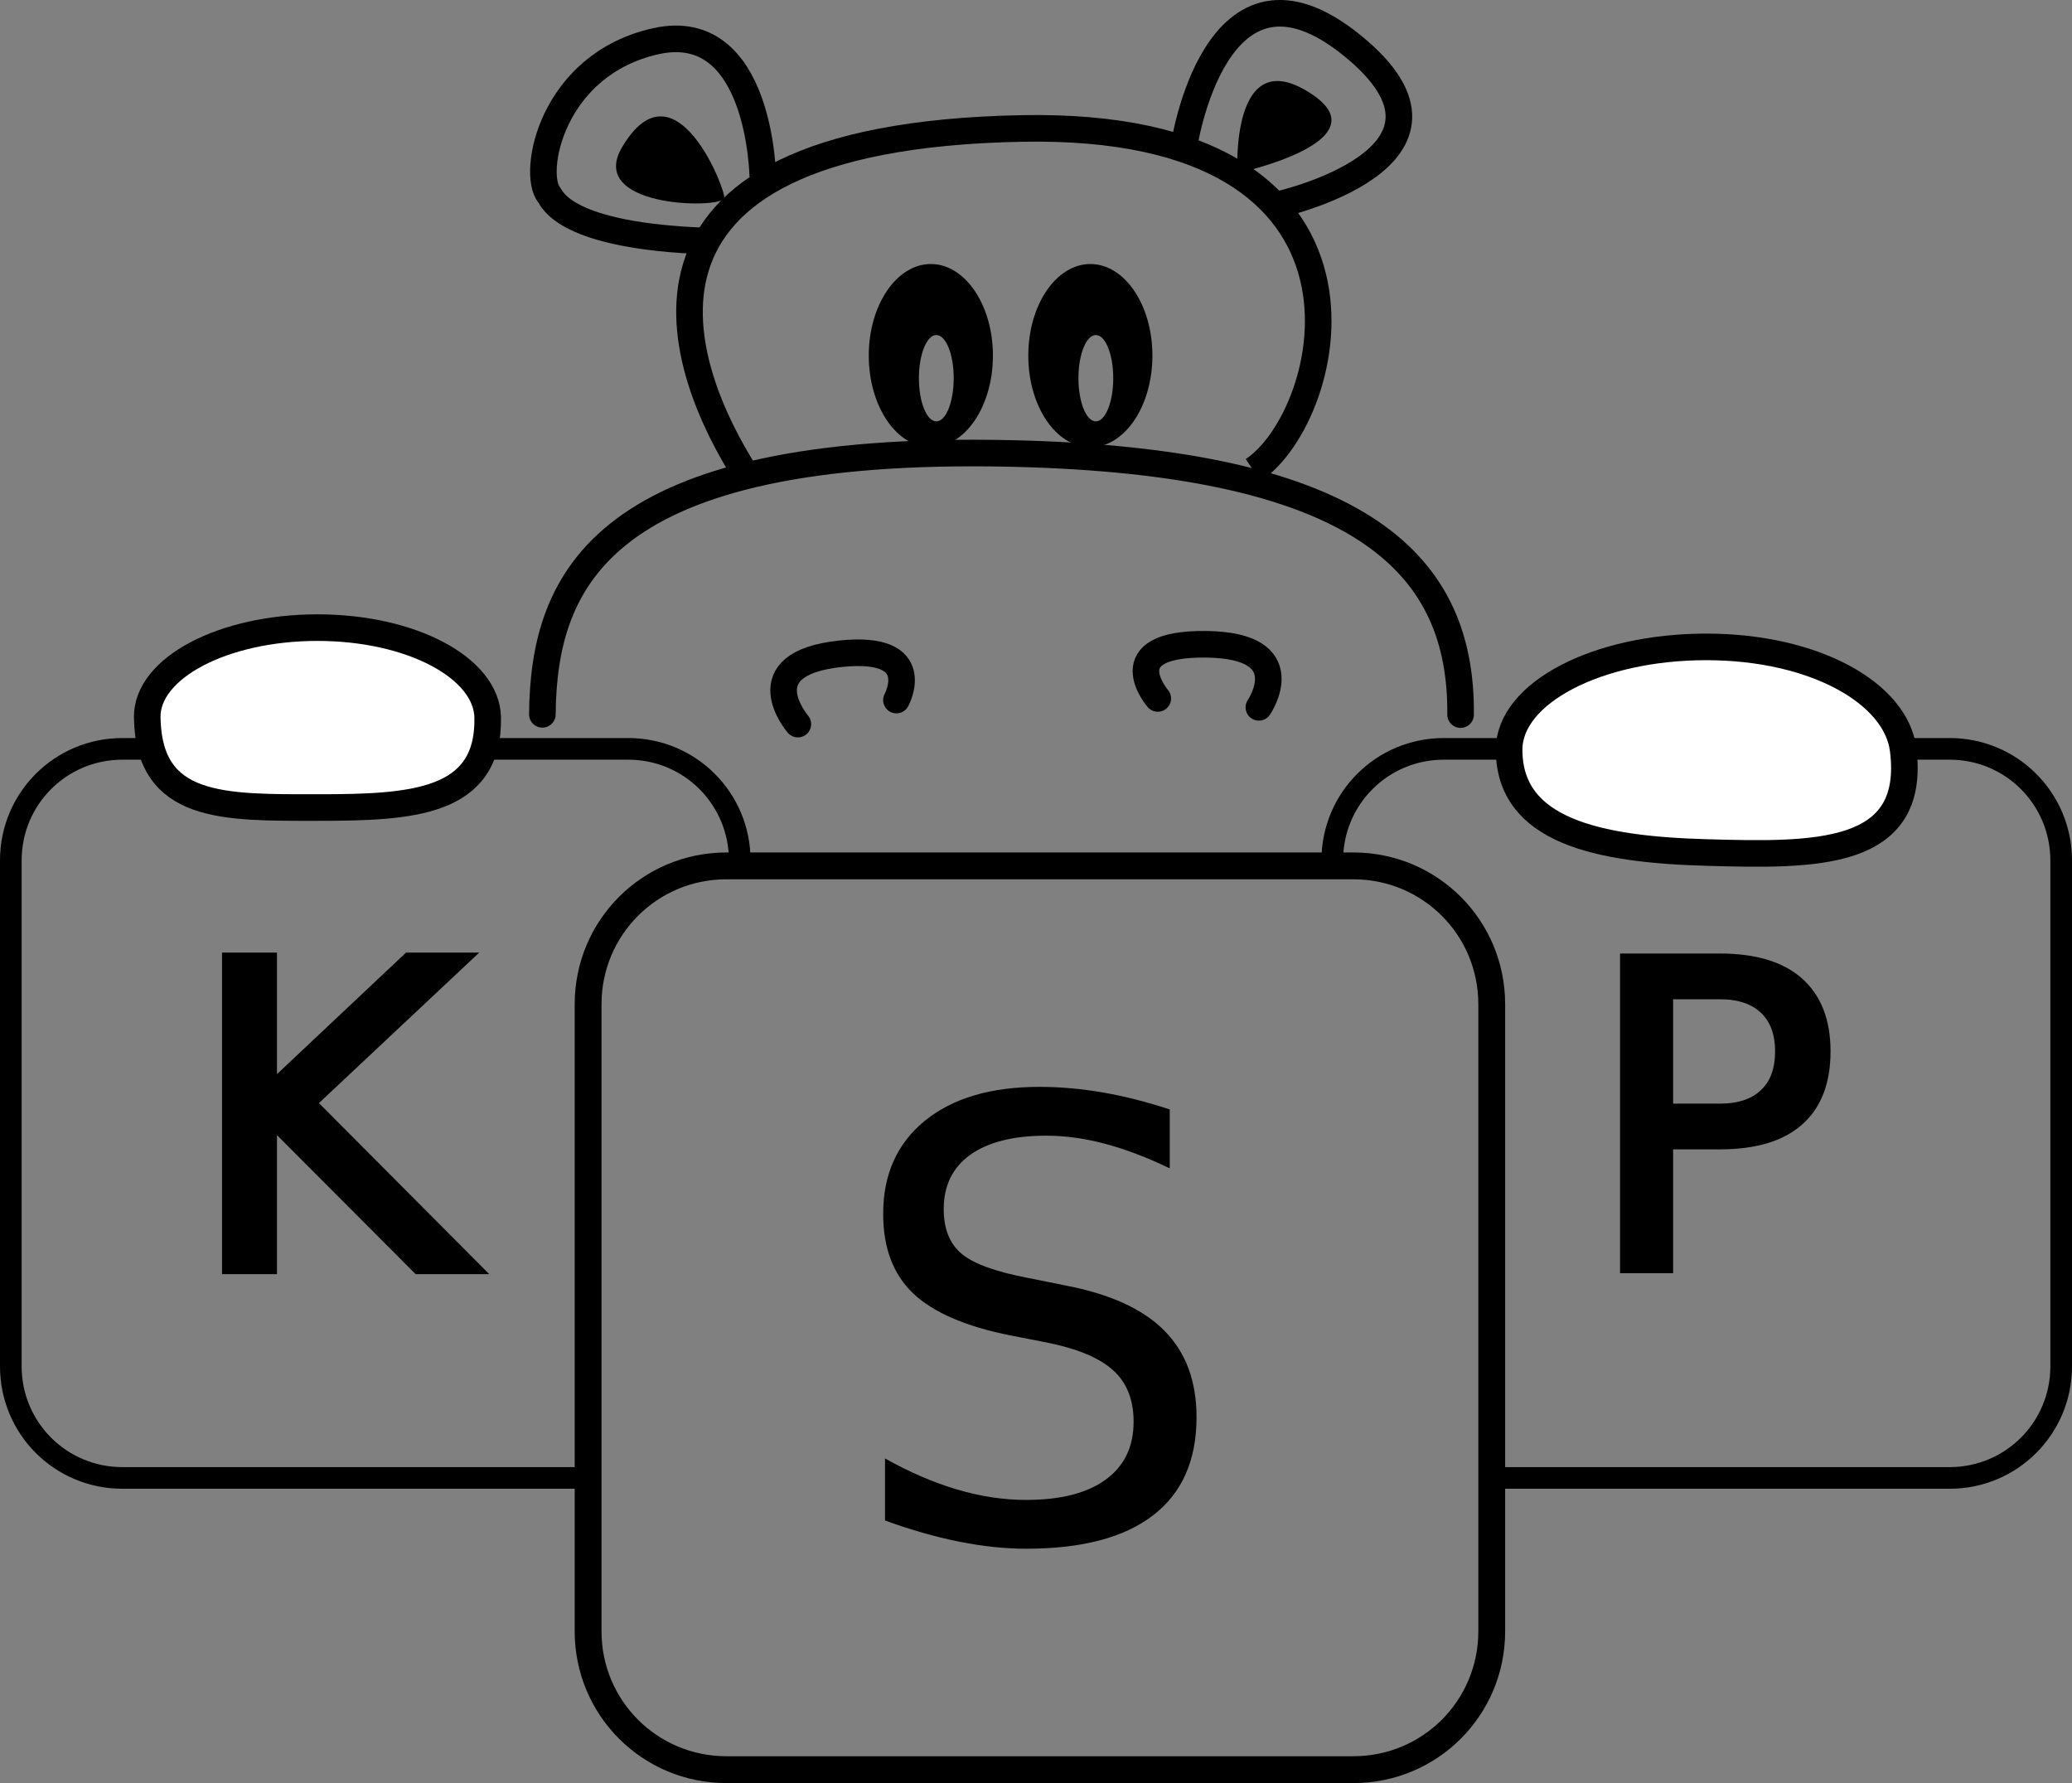 <?xml version="1.0" encoding="UTF-8" standalone="no"?>
<!-- Created with Inkscape (http://www.inkscape.org/) -->

<svg
   id="svg2"
   version="1.1"
   inkscape:version="0.91 r13725"
   xml:space="preserve"
   width="220.575"
   height="189.79"
   viewBox="0 0 220.575 189.79"
   sodipodi:docname="hippo_key_KSP.svg"
   xmlns:inkscape="http://www.inkscape.org/namespaces/inkscape"
   xmlns:sodipodi="http://sodipodi.sourceforge.net/DTD/sodipodi-0.dtd"
   xmlns="http://www.w3.org/2000/svg"
   xmlns:svg="http://www.w3.org/2000/svg"
   xmlns:rdf="http://www.w3.org/1999/02/22-rdf-syntax-ns#"
   xmlns:cc="http://creativecommons.org/ns#"
   xmlns:dc="http://purl.org/dc/elements/1.1/"><rect x="0" y="0" width="220.575" height="189.79" fill="#808080" stroke="none"/><defs
     id="defs6" /><sodipodi:namedview
     pagecolor="#ffffff"
     bordercolor="#666666"
     borderopacity="1"
     objecttolerance="10"
     gridtolerance="10"
     guidetolerance="10"
     inkscape:pageopacity="0"
     inkscape:pageshadow="2"
     inkscape:window-width="1440"
     inkscape:window-height="849"
     id="namedview4"
     showgrid="false"
     fit-margin-top="0"
     fit-margin-left="0"
     fit-margin-right="0"
     fit-margin-bottom="0"
     inkscape:zoom="0.89702957"
     inkscape:cx="330.16736"
     inkscape:cy="-80.432394"
     inkscape:window-x="1024"
     inkscape:window-y="177"
     inkscape:window-maximized="1"
     inkscape:current-layer="g12"
     inkscape:showpageshadow="2"
     inkscape:pagecheckerboard="0"
     inkscape:deskcolor="#d1d1d1" /><g
     id="g10"
     inkscape:groupmode="layer"
     inkscape:label="finale-katka"
     transform="matrix(1.25,0,0,-1.25,-109.542,998.649)"><g
       id="g12"><g
         id="g82"
         transform="matrix(1,0,0,-1,0,841.89)"><path
           d="m 149.496,116.703 h 53.399 c 6.527,0 11.781,5.254 11.781,11.781 v 53.399 c 0,6.523 -5.254,11.777 -11.781,11.777 h -53.399 c -6.523,0 -11.777,-5.254 -11.777,-11.777 v -53.399 c 0,-6.527 5.254,-11.781 11.777,-11.781 z"
           style="fill:none;stroke:#000000;stroke-width:2.285;stroke-linecap:butt;stroke-linejoin:miter;stroke-miterlimit:4;stroke-dasharray:none;stroke-opacity:1"
           id="path84"
           inkscape:connector-curvature="0" /></g><g
         id="g86"
         transform="matrix(1,0,0,-1,0,841.89)"><path
           d="M 137.441,168.82 H 98.059 c -5.266,0 -9.504,-4.238 -9.504,-9.504 v -43.074 c 0,-5.265 4.238,-9.504 9.504,-9.504 h 43.074 c 5.265,0 9.5,4.239 9.5,9.504"
           style="fill:none;stroke:#000000;stroke-width:1.843;stroke-linecap:butt;stroke-linejoin:miter;stroke-miterlimit:4;stroke-dasharray:none;stroke-opacity:1"
           id="path88"
           inkscape:connector-curvature="0" /></g><g
         id="g90"
         transform="matrix(1,0,0,-1,0,841.89)"><path
           d="m 201.094,116.242 c 0,-5.265 4.238,-9.504 9.5,-9.504 h 43.078 c 5.262,0 9.5,4.239 9.5,9.504 v 43.074 c 0,5.266 -4.238,9.504 -9.5,9.504 h -39.168"
           style="fill:none;stroke:#000000;stroke-width:1.843;stroke-linecap:butt;stroke-linejoin:miter;stroke-miterlimit:4;stroke-dasharray:none;stroke-opacity:1"
           id="path92"
           inkscape:connector-curvature="0" /></g><g
         id="g94"
         transform="matrix(1,0,0,-1,0,841.89)"><path
           d="m 129.168,104.074 c 0.129,7.324 -6.492,7.66 -14.5,7.66 -8.008,0 -14.367,0.18 -14.496,-7.66 -0.07,-4.23 6.488,-7.66 14.496,-7.66 8.008,0 14.426,3.43 14.5,7.66 z"
           style="fill:#ffffff;fill-opacity:1;fill-rule:nonzero;stroke:#000000;stroke-width:2.264;stroke-linecap:butt;stroke-linejoin:miter;stroke-miterlimit:4;stroke-dasharray:none;stroke-opacity:1"
           id="path96"
           inkscape:connector-curvature="0" /></g><g
         id="g98"
         transform="matrix(1,0,0,-1,0,841.89)"><path
           d="m 249.715,106.809 c 1.148,9.144 -7.442,9.023 -16.777,8.754 -9.266,-0.262 -16.782,-1.856 -16.782,-8.754 0,-4.832 7.516,-8.754 16.782,-8.754 9.265,0 16.175,3.957 16.777,8.754 z"
           style="fill:#ffffff;fill-opacity:1;fill-rule:nonzero;stroke:#000000;stroke-width:2.264;stroke-linecap:butt;stroke-linejoin:miter;stroke-miterlimit:4;stroke-dasharray:none;stroke-opacity:1"
           id="path100"
           inkscape:connector-curvature="0" /></g><g
         id="g102"
         transform="matrix(1,0,0,-1,0,841.89)"><path
           d="m 133.824,103.797 c 0.106,-11.527 5.129,-22.969 39.84,-22.215 30.602,0.664 38.465,9.828 38.359,22.238"
           style="fill:none;stroke:#000000;stroke-width:2.265;stroke-linecap:round;stroke-linejoin:miter;stroke-miterlimit:4;stroke-dasharray:none;stroke-opacity:1"
           id="path104"
           inkscape:connector-curvature="0" /></g><g
         id="g106"
         transform="matrix(1,0,0,-1,0,841.89)"><path
           d="m 151.105,83.285 c -5.312,-8.359 -13.757,-28.66 23.532,-29.375 32.902,-0.633 26.676,24.496 19.715,29.094"
           style="fill:none;stroke:#000000;stroke-width:2.264;stroke-linecap:butt;stroke-linejoin:miter;stroke-miterlimit:4;stroke-dasharray:none;stroke-opacity:1"
           id="path108"
           inkscape:connector-curvature="0" /></g><path
         d="m 166.91,776.437 c -2.922,0 -5.289,-3.493 -5.289,-7.801 0,-4.309 2.367,-7.801 5.289,-7.801 2.918,0 5.285,3.492 5.285,7.801 0,4.308 -2.367,7.801 -5.285,7.801 z m 0.465,-6.047 c 0.816,0 1.484,-1.645 1.48,-3.676 0,-2.031 -0.664,-3.676 -1.48,-3.676 -0.82,0.004 -1.484,1.649 -1.484,3.676 0,2.027 0.664,3.676 1.484,3.676 z"
         style="fill:#000000;fill-opacity:1;fill-rule:nonzero;stroke:none"
         id="path110"
         inkscape:connector-curvature="0" /><g
         id="g112"
         transform="matrix(1,0,0,-1,0,841.89)"><path
           d="m 152.594,58.012 c 0,0 -0.18,-13.508 -9.098,-11.535 -8.898,1.972 -10.609,11.238 -9.094,13.089 0.274,0.329 1.254,3.524 13.543,3.934"
           style="fill:none;stroke:#000000;stroke-width:2.264;stroke-linecap:butt;stroke-linejoin:miter;stroke-miterlimit:4;stroke-dasharray:none;stroke-opacity:1"
           id="path114"
           inkscape:connector-curvature="0" /></g><path
         d="m 149.316,781.995 c 0.274,0.403 -4.136,12.082 -8.695,4.403 -3.012,-5.067 7.93,-5.286 8.695,-4.403 z"
         style="fill:#000000;fill-opacity:1;fill-rule:nonzero;stroke:none"
         id="path116"
         inkscape:connector-curvature="0" /><path
         d="m 193.016,784.194 c 0,0 -0.637,11.364 6.343,6.704 6.051,-4.039 -6.316,-6.727 -6.343,-6.704 z"
         style="fill:#000000;fill-opacity:1;fill-rule:nonzero;stroke:none"
         id="path118"
         inkscape:connector-curvature="0" /><g
         id="g120"
         transform="matrix(1,0,0,-1,0,841.89)"><path
           d="m 188.438,55.57 c 0,0 2.644,-18.25 14.378,-8.707 11.735,9.543 -6.382,13.543 -6.382,13.543"
           style="fill:none;stroke:#000000;stroke-width:2.264;stroke-linecap:butt;stroke-linejoin:miter;stroke-miterlimit:4;stroke-dasharray:none;stroke-opacity:1"
           id="path122"
           inkscape:connector-curvature="0" /></g><g
         id="g124"
         transform="matrix(1,0,0,-1,0,841.89)"><path
           d="m 186.234,102.445 c 0,0 -4.05,-4.695 4.09,-4.613 8.141,0.078 4.52,5.371 4.52,5.371"
           style="fill:none;stroke:#000000;stroke-width:2.264;stroke-linecap:round;stroke-linejoin:miter;stroke-miterlimit:4;stroke-dasharray:none;stroke-opacity:1"
           id="path126"
           inkscape:connector-curvature="0" /></g><path
         d="m 180.492,776.437 c -2.918,0 -5.285,-3.493 -5.285,-7.801 0,-4.309 2.367,-7.801 5.285,-7.801 2.918,0 5.285,3.492 5.285,7.801 0.004,4.308 -2.363,7.801 -5.285,7.801 z m 0.465,-6.047 c 0.82,0 1.484,-1.645 1.484,-3.676 0,-2.031 -0.664,-3.676 -1.484,-3.676 -0.816,0.004 -1.48,1.649 -1.48,3.676 0,2.027 0.664,3.676 1.48,3.676 z"
         style="fill:#000000;fill-opacity:1;fill-rule:nonzero;stroke:none"
         id="path128"
         inkscape:connector-curvature="0" /><g
         id="g130"
         transform="matrix(1,0,0,-1,0,841.89)"><path
           d="m 163.977,102.582 c 0,0 2.57,-4.703 -4.735,-3.945 -8.097,0.84 -3.66,5.992 -3.66,5.992"
           style="fill:none;stroke:#000000;stroke-width:2.264;stroke-linecap:round;stroke-linejoin:miter;stroke-miterlimit:4;stroke-dasharray:none;stroke-opacity:1"
           id="path132"
           inkscape:connector-curvature="0" /></g><path
         d="m 187.254,704.448 v -5.015 c -1.949,0.937 -3.789,1.633 -5.516,2.093 -1.718,0.458 -3.386,0.688 -5,0.688 -2.793,0 -4.949,-0.543 -6.468,-1.625 -1.512,-1.086 -2.266,-2.625 -2.266,-4.625 0,-1.68 0.504,-2.945 1.516,-3.797 1.007,-0.855 2.914,-1.547 5.718,-2.078 l 3.11,-0.625 c 3.82,-0.73 6.64,-2.016 8.453,-3.859 1.82,-1.836 2.734,-4.289 2.734,-7.36 0,-3.679 -1.234,-6.465 -3.703,-8.359 -2.461,-1.899 -6.062,-2.844 -10.812,-2.844 -1.793,0 -3.704,0.203 -5.735,0.609 -2.023,0.407 -4.117,1.004 -6.281,1.797 v 5.282 c 2.082,-1.168 4.125,-2.047 6.125,-2.641 2,-0.594 3.961,-0.891 5.891,-0.891 2.925,0 5.179,0.571 6.765,1.719 1.594,1.156 2.391,2.801 2.391,4.938 0,1.863 -0.574,3.316 -1.719,4.359 -1.137,1.051 -3.008,1.844 -5.609,2.375 l -3.125,0.609 c -3.825,0.758 -6.594,1.953 -8.313,3.578 -1.711,1.625 -2.562,3.883 -2.562,6.782 0,3.351 1.179,5.992 3.547,7.922 2.363,1.925 5.617,2.89 9.765,2.89 1.781,0 3.594,-0.164 5.438,-0.484 1.843,-0.324 3.726,-0.805 5.656,-1.438 z"
         style="fill:#000000;fill-opacity:1;fill-rule:nonzero;stroke:none"
         id="path134"
         inkscape:connector-curvature="0" /><g
         id="g136"
         transform="matrix(1,0,0,-1,0,841.89)"><path
           d="m 229.637,127.574 v 9.86 h 4.468 c 1.657,0 2.93,-0.426 3.829,-1.282 0.906,-0.851 1.359,-2.07 1.359,-3.656 0,-1.57 -0.453,-2.785 -1.359,-3.641 -0.899,-0.851 -2.172,-1.281 -3.829,-1.281 z m -3.547,-2.922 h 8.015 c 2.946,0 5.172,0.668 6.672,2 1.508,1.336 2.266,3.282 2.266,5.844 0,2.594 -0.758,4.555 -2.266,5.875 -1.5,1.324 -3.726,1.984 -6.672,1.984 h -4.468 v 10.547 h -3.547 z"
           style="fill:#000000;fill-opacity:1;fill-rule:nonzero;stroke:#000000;stroke-width:0.973;stroke-linecap:butt;stroke-linejoin:miter;stroke-miterlimit:4;stroke-dasharray:none;stroke-opacity:1"
           id="path138"
           inkscape:connector-curvature="0" /></g><g
         id="g140"
         transform="matrix(1,0,0,-1,0,841.89)"><path
           d="m 107.109,124.652 h 3.547 v 11.094 l 11.782,-11.094 h 4.578 l -13.032,12.235 13.954,14.015 h -4.672 l -12.61,-12.64 v 12.64 h -3.547 z"
           style="fill:#000000;fill-opacity:1;fill-rule:nonzero;stroke:#000000;stroke-width:1.132;stroke-linecap:butt;stroke-linejoin:miter;stroke-miterlimit:4;stroke-dasharray:none;stroke-opacity:1"
           id="path142"
           inkscape:connector-curvature="0" /></g></g></g></svg>
